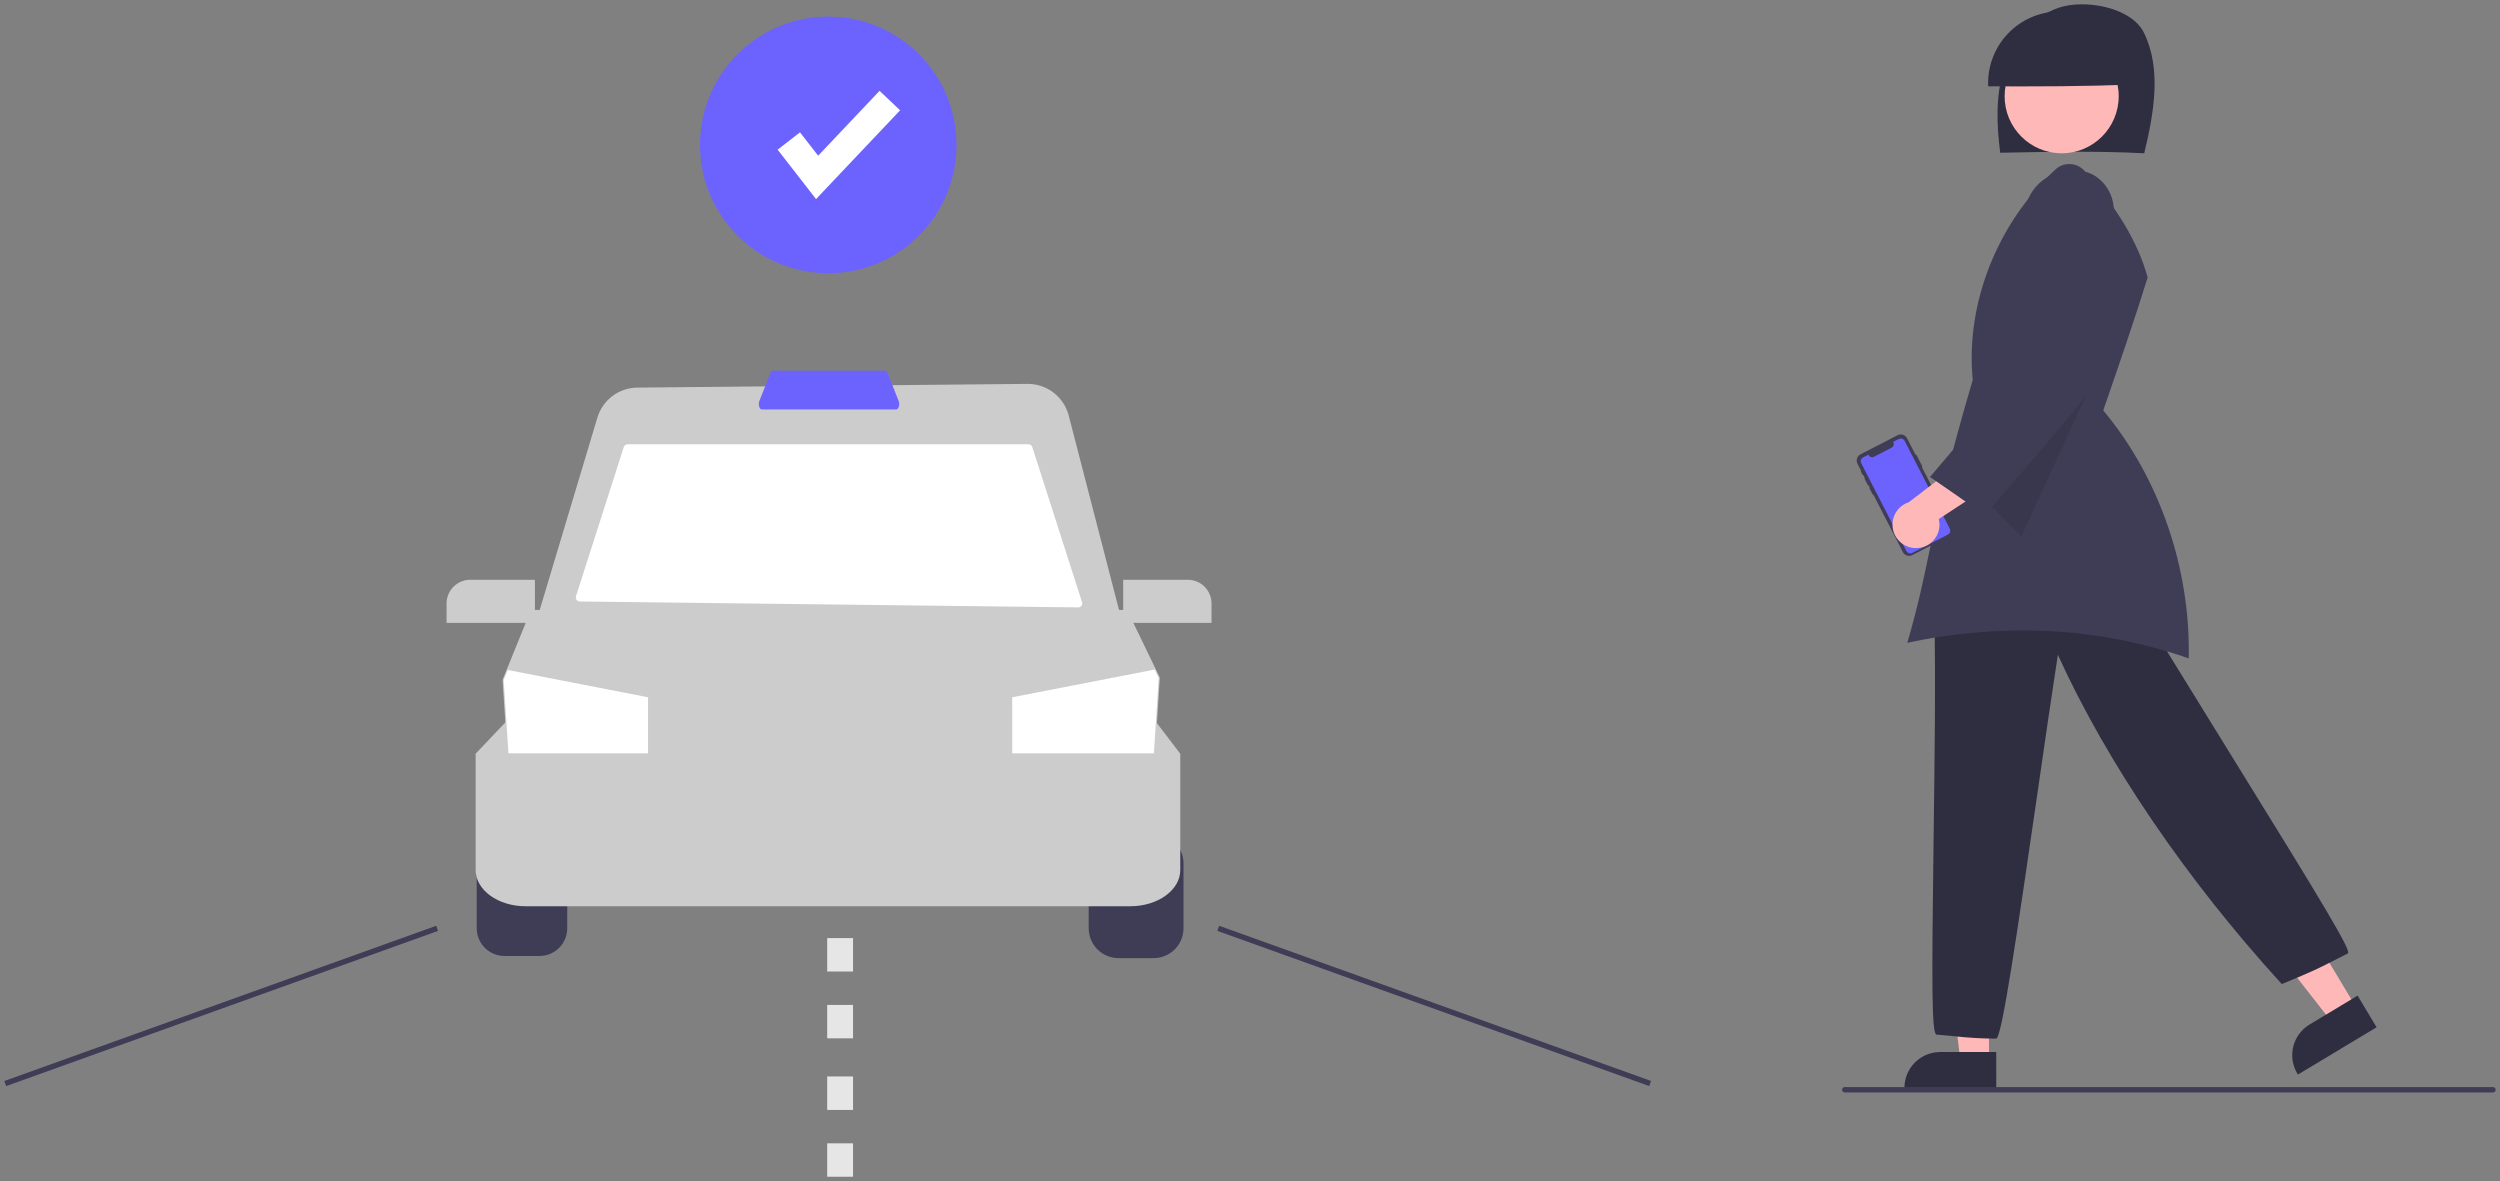 <svg width="290" height="137" viewBox="0 0 290 137" fill="none" xmlns="http://www.w3.org/2000/svg">
<rect x="0" y="0" width="290" height="137" fill="#808080" stroke="none"/>
<g clip-path="url(#clip0_157_333)">
<path d="M58.512 96.948C57.661 96.949 56.844 97.288 56.242 97.89C55.64 98.493 55.301 99.31 55.3 100.162V107.681C55.301 108.533 55.64 109.349 56.242 109.952C56.844 110.554 57.661 110.893 58.512 110.894H62.587C63.438 110.893 64.255 110.554 64.857 109.952C65.459 109.349 65.798 108.533 65.799 107.681V100.162C65.798 99.31 65.459 98.493 64.857 97.89C64.255 97.288 63.438 96.949 62.587 96.948H58.512Z" fill="#3F3D56"/>
<path d="M133.825 111.144H129.751C128.833 111.143 127.953 110.778 127.304 110.129C126.655 109.479 126.29 108.599 126.289 107.681V100.162C126.29 99.243 126.655 98.363 127.304 97.714C127.953 97.064 128.833 96.699 129.751 96.698H133.825C134.743 96.699 135.623 97.064 136.272 97.714C136.921 98.363 137.286 99.243 137.287 100.162V107.681C137.286 108.599 136.921 109.479 136.272 110.129C135.623 110.778 134.743 111.143 133.825 111.144Z" fill="#3F3D56"/>
<path d="M131.122 105.124H60.966C57.773 105.124 55.175 103.241 55.175 100.926V87.429L58.657 83.76H134.107L136.912 87.436V100.926C136.912 103.241 134.315 105.124 131.122 105.124Z" fill="#CCCCCC"/>
<path d="M133.78 90.512H59.058L58.298 78.862L58.782 77.67L61.59 70.755H130.742L134.54 78.608L133.78 90.512Z" fill="#CCCCCC"/>
<path d="M134.413 78.633L133.855 87.386H117.416V80.884L133.945 77.668L134.413 78.633Z" fill="white"/>
<path d="M75.172 80.884V87.386H58.98L58.425 78.883L58.897 77.718L75.172 80.884Z" fill="white"/>
<path d="M130.325 72.756H62.006L69.293 48.454C69.59 47.451 70.202 46.569 71.039 45.94C71.875 45.312 72.891 44.969 73.938 44.962L119.183 44.531C120.276 44.52 121.341 44.876 122.209 45.542C123.077 46.207 123.697 47.144 123.971 48.203L130.325 72.756Z" fill="#CCCCCC"/>
<path d="M125.066 70.458L67.255 69.772C67.181 69.771 67.11 69.753 67.045 69.719C66.98 69.686 66.924 69.637 66.881 69.578C66.838 69.519 66.81 69.45 66.799 69.378C66.787 69.305 66.793 69.232 66.815 69.162L72.357 51.862C72.388 51.767 72.447 51.685 72.527 51.627C72.607 51.568 72.703 51.537 72.802 51.537H119.301C119.4 51.537 119.496 51.568 119.576 51.627C119.656 51.685 119.716 51.767 119.746 51.861L125.516 69.848C125.539 69.918 125.544 69.993 125.532 70.066C125.52 70.139 125.491 70.209 125.447 70.268C125.403 70.328 125.346 70.376 125.279 70.409C125.213 70.442 125.14 70.459 125.066 70.458Z" fill="white"/>
<path d="M103.957 47.497H88.374C88.243 47.497 88.124 47.367 88.064 47.159C88.003 46.946 88.012 46.719 88.088 46.511L89.373 43.26C89.439 43.094 89.546 42.995 89.659 42.995H102.672C102.785 42.995 102.892 43.094 102.958 43.26L104.243 46.511C104.319 46.719 104.328 46.946 104.267 47.159C104.207 47.367 104.088 47.497 103.957 47.497Z" fill="#6C63FF"/>
<path d="M62.049 72.255H51.801V70.002C51.802 69.273 52.091 68.575 52.606 68.059C53.121 67.544 53.819 67.254 54.547 67.254H62.049V72.255Z" fill="#CCCCCC"/>
<path d="M140.537 72.255H130.289V67.254H137.79C138.519 67.254 139.217 67.544 139.732 68.059C140.247 68.575 140.536 69.273 140.537 70.002V72.255Z" fill="#CCCCCC"/>
<path d="M50.602 107.388L0.5 125.396L0.713 125.988L50.815 107.981L50.602 107.388Z" fill="#3F3D56"/>
<path d="M141.42 107.39L141.208 107.982L191.311 125.985L191.523 125.392L141.42 107.39Z" fill="#3F3D56"/>
<path d="M98.953 120.446H95.954V116.571H98.953V120.446ZM98.953 112.695H95.954V108.82H98.953V112.695Z" fill="#E6E6E6"/>
<path d="M98.953 136.5H95.954V132.625H98.953V136.5ZM98.953 128.749H95.954V124.873H98.953V128.749Z" fill="#E6E6E6"/>
<path d="M230.722 123.113H227.419L225.848 110.366H230.722V123.113Z" fill="#FFB8B8"/>
<path d="M231.565 126.316H220.915V126.181C220.916 125.082 221.353 124.027 222.13 123.25C222.907 122.472 223.961 122.035 225.06 122.034H231.564L231.565 126.316Z" fill="#2F2E41"/>
<path d="M273.314 116.851L270.483 118.553L262.575 108.437L266.753 105.925L273.314 116.851Z" fill="#FFB8B8"/>
<path d="M266.557 124.65L266.487 124.535C265.922 123.592 265.754 122.463 266.02 121.396C266.286 120.329 266.964 119.411 267.906 118.844L273.481 115.492L275.686 119.163L266.557 124.65Z" fill="#2F2E41"/>
<path d="M231.581 120.482L231.524 120.482C229.918 120.477 228.312 120.384 226.716 120.205C226.107 120.145 225.447 120.08 224.651 120.014L224.624 120.009C224.081 119.848 224.066 114.756 224.296 97.325C224.414 88.397 224.548 78.278 224.389 71.833L224.387 71.77L224.435 71.728C230.327 66.601 237.893 64.679 245.741 66.317L245.799 66.329L245.829 66.38C249.075 71.875 253.977 79.791 258.716 87.446C269.597 105.019 272.709 110.187 272.368 110.577L272.327 110.609C271.584 110.98 271.026 111.266 270.552 111.51C268.964 112.324 268.306 112.662 264.774 114.117L264.687 114.153L264.624 114.083C253.583 101.979 244.396 88.458 238.713 75.959C238.049 80.226 237.243 85.798 236.392 91.686C233.943 108.615 232.287 119.763 231.621 120.442L231.581 120.482Z" fill="#2F2E41"/>
<path d="M248.729 17.782C249.84 13.189 250.782 8.008 248.685 3.778C247.231 0.843 241.848 -0.146 238.763 0.912C235.677 1.969 233.447 4.838 232.466 7.966C231.485 11.094 231.599 14.465 232.026 17.717C237.701 17.608 243.375 17.499 248.729 17.782Z" fill="#2F2E41"/>
<path d="M239.153 17.781C242.807 17.781 245.77 14.817 245.77 11.161C245.77 7.504 242.807 4.54 239.153 4.54C235.498 4.54 232.536 7.504 232.536 11.161C232.536 14.817 235.498 17.781 239.153 17.781Z" fill="#FFB8B8"/>
<path d="M247.242 9.797C247.263 8.683 247.06 7.575 246.645 6.541C246.23 5.507 245.611 4.567 244.826 3.777C244.04 2.986 243.104 2.362 242.073 1.941C241.042 1.52 239.936 1.31 238.823 1.325C237.709 1.34 236.609 1.578 235.59 2.027C234.57 2.475 233.65 3.123 232.886 3.934C232.122 4.745 231.528 5.701 231.141 6.746C230.753 7.791 230.579 8.903 230.63 10.016C236.293 10.028 241.957 10.04 247.242 9.797Z" fill="#2F2E41"/>
<path d="M234.556 73.135C241.139 73.106 247.679 74.202 253.893 76.375C254.11 65.939 250.519 55.484 244.026 47.662L243.977 47.604L244.002 47.532C245.736 42.518 247.529 37.336 249.131 32.18L249.106 32.093C247.983 28.097 245.572 24.06 241.735 19.749C241.319 19.317 240.754 19.061 240.156 19.03C239.557 19 238.97 19.198 238.512 19.586C231.692 25.84 227.984 35.212 228.835 44.044L228.837 44.07L228.83 44.095C225.826 54.278 224.735 59.509 223.773 64.123C223.071 67.49 222.463 70.405 221.243 74.57C225.617 73.617 230.08 73.137 234.556 73.135Z" fill="#3F3D56"/>
<path opacity="0.1" d="M244.248 40.944L234.475 62.233L228.892 56.578L244.248 40.944Z" fill="black"/>
<path d="M222.311 52.769L222.992 54.094C222.999 54.106 223 54.12 222.996 54.133C222.991 54.146 222.982 54.157 222.97 54.163L222.937 54.181L226.487 61.081C226.585 61.272 226.604 61.495 226.538 61.699C226.472 61.904 226.328 62.074 226.138 62.172L221.828 64.391C221.733 64.44 221.63 64.469 221.524 64.478C221.418 64.487 221.312 64.475 221.211 64.442C221.109 64.41 221.016 64.358 220.935 64.289C220.853 64.22 220.787 64.136 220.738 64.042L217.313 57.383L217.289 57.395C217.28 57.399 217.27 57.4 217.261 57.397C217.252 57.394 217.244 57.388 217.24 57.379L216.852 56.625C216.85 56.621 216.848 56.616 216.848 56.612C216.847 56.607 216.848 56.602 216.85 56.597C216.851 56.593 216.853 56.589 216.856 56.585C216.86 56.581 216.863 56.578 216.868 56.576L216.891 56.564L216.745 56.28L216.721 56.292C216.712 56.297 216.702 56.297 216.692 56.294C216.682 56.291 216.674 56.284 216.67 56.275L216.287 55.532C216.283 55.523 216.282 55.512 216.285 55.502C216.288 55.493 216.295 55.485 216.304 55.48L216.328 55.468L216.128 55.08L216.104 55.093C216.096 55.097 216.087 55.097 216.078 55.095C216.069 55.092 216.062 55.086 216.058 55.078L215.849 54.672C215.845 54.664 215.844 54.655 215.847 54.646C215.85 54.637 215.856 54.63 215.864 54.626L215.888 54.614L215.466 53.792C215.367 53.601 215.349 53.379 215.415 53.174C215.48 52.97 215.624 52.8 215.815 52.702L220.125 50.482C220.315 50.384 220.537 50.366 220.742 50.431C220.946 50.497 221.116 50.641 221.215 50.832L222.208 52.763L222.241 52.746C222.253 52.74 222.268 52.739 222.281 52.743C222.294 52.747 222.305 52.757 222.311 52.769Z" fill="#3F3D56"/>
<path d="M220.943 51.151L226.173 61.319C226.235 61.44 226.247 61.581 226.205 61.71C226.164 61.84 226.072 61.948 225.951 62.01L221.826 64.135C221.705 64.197 221.564 64.209 221.435 64.168C221.305 64.126 221.198 64.035 221.135 63.914L221.134 63.913L215.905 53.746C215.874 53.686 215.855 53.62 215.849 53.553C215.844 53.486 215.852 53.418 215.872 53.354C215.893 53.29 215.926 53.23 215.969 53.179C216.013 53.127 216.066 53.085 216.126 53.054L216.744 52.736L216.784 52.815C216.81 52.865 216.845 52.909 216.887 52.945C216.929 52.98 216.978 53.008 217.031 53.025C217.084 53.042 217.14 53.048 217.195 53.043C217.251 53.039 217.304 53.023 217.354 52.998L219.452 51.917C219.552 51.866 219.627 51.777 219.661 51.67C219.695 51.564 219.686 51.448 219.634 51.348L219.594 51.269L220.252 50.93C220.373 50.867 220.514 50.856 220.643 50.897C220.773 50.939 220.881 51.03 220.943 51.151L220.943 51.151Z" fill="#6C63FF"/>
<path d="M222.459 63.572C222.854 63.545 223.238 63.431 223.585 63.239C223.931 63.047 224.231 62.781 224.464 62.46C224.696 62.139 224.856 61.772 224.931 61.383C225.006 60.993 224.995 60.593 224.898 60.208L232.951 54.929L228.359 52.944L221.415 58.262C220.781 58.467 220.244 58.897 219.905 59.472C219.567 60.047 219.451 60.726 219.579 61.381C219.708 62.035 220.072 62.62 220.603 63.024C221.134 63.428 221.794 63.623 222.459 63.572Z" fill="#FFB8B8"/>
<path d="M230.208 59.77L230.106 59.698C228.19 58.286 226.062 56.827 224.004 55.415L223.881 55.331L223.978 55.217C228.37 50.076 232.766 44.706 237.019 39.511C237.016 39.503 237.013 39.497 237.011 39.493L237.051 39.472L237.068 39.452L237.077 39.459L237.102 39.446L236.987 39.455L235.676 29.171C234.492 27.555 234.265 24.347 235.817 22.108C237.424 19.788 240.824 19.012 243.093 20.446C243.687 20.845 244.184 21.373 244.547 21.99C244.91 22.608 245.129 23.299 245.189 24.013C245.273 24.649 245.215 25.295 245.017 25.906C244.82 26.516 244.489 27.075 244.048 27.54C244.605 32.983 244.626 37.847 244.647 42.553L244.647 42.6L244.618 42.639C240.085 48.401 235.105 54.133 230.289 59.676L230.208 59.77Z" fill="#3F3D56"/>
<path d="M96.078 31.695C104.295 31.695 110.956 25.03 110.956 16.809C110.956 8.588 104.295 1.923 96.078 1.923C87.861 1.923 81.2 8.588 81.2 16.809C81.2 25.03 87.861 31.695 96.078 31.695Z" fill="#6C63FF"/>
<path d="M94.661 23.093L90.207 17.364L92.797 15.349L94.906 18.061L102.029 10.538L104.411 12.796L94.661 23.093Z" fill="white"/>
<path d="M289.185 126.726H213.992C213.909 126.726 213.829 126.693 213.77 126.634C213.711 126.575 213.678 126.495 213.678 126.411C213.678 126.328 213.711 126.248 213.77 126.189C213.829 126.13 213.909 126.096 213.992 126.096H289.185C289.269 126.096 289.349 126.13 289.408 126.189C289.467 126.248 289.5 126.328 289.5 126.411C289.5 126.495 289.467 126.575 289.408 126.634C289.349 126.693 289.269 126.726 289.185 126.726Z" fill="#3F3D56"/>
</g>
<defs>
<clipPath id="clip0_157_333">
<rect width="289" height="136" fill="white" transform="translate(0.5 0.5)"/>
</clipPath>
</defs>
</svg>
